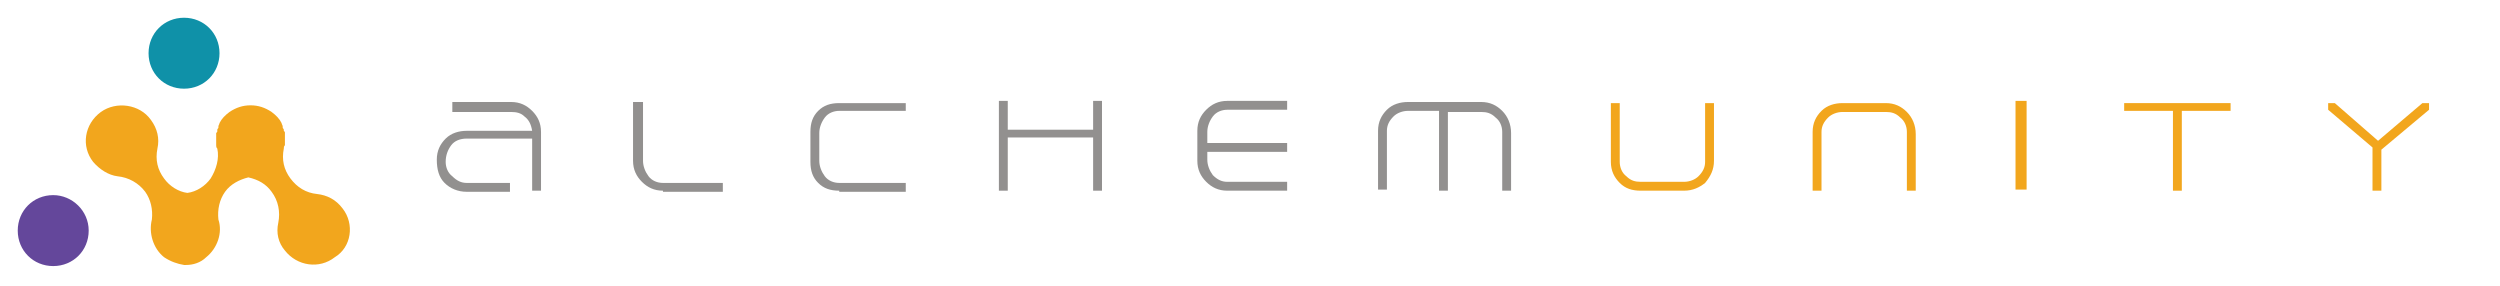 <?xml version="1.0" encoding="utf-8"?>
<!-- Generator: Adobe Illustrator 21.1.0, SVG Export Plug-In . SVG Version: 6.00 Build 0)  -->
<svg version="1.1" id="Layer_1" xmlns="http://www.w3.org/2000/svg" xmlns:xlink="http://www.w3.org/1999/xlink" x="0px" y="0px"
	 viewBox="0 0 225.5 25.8" style="enable-background:new 0 0 225.5 25.8;" xml:space="preserve">
<style type="text/css">
	.st0{display:none;}
	.st1{display:inline;fill:#17191C;}
	.st2{display:inline;}
	.st3{fill:#17191C;}
	.st4{fill:#92908F;}
	.st5{fill:#F2A61D;}
	.st6{fill:#64479B;}
	.st7{fill:#0F91A8;}
</style>
<g id="XMLID_33_" class="st0">
	<polygon id="XMLID_1_" class="st1" points="14.3,8.6 15.8,4.9 23.9,24.3 21,24.3 18.6,18.6 10.2,18.6 11.3,16.1 17.4,16.1 	"/>
	<polygon id="XMLID_2_" class="st1" points="16.8,21.6 17.8,24.3 2,24.3 11.5,1.4 14.6,1.4 6.3,21.6 	"/>
</g>
<g id="XMLID_39_" class="st0">
	<g id="XMLID_198_" class="st2">
		<path id="XMLID_208_" class="st3" d="M31,19.9v-14h1.6v12.6h6.2V20H31V19.9z"/>
		<path id="XMLID_206_" class="st3" d="M51.6,5.9V15c0,1.6-0.5,2.9-1.5,3.8s-2.3,1.4-4,1.4s-3-0.5-3.9-1.4s-1.4-2.2-1.4-3.8V5.9h1.6
			V15c0,1.2,0.3,2.1,1,2.7c0.6,0.6,1.6,0.9,2.8,0.9s2.1-0.3,2.7-0.9c0.6-0.6,1-1.5,1-2.7V5.9H51.6z"/>
		<path id="XMLID_204_" class="st3" d="M61.4,7.1c-1.5,0-2.8,0.5-3.7,1.5s-1.3,2.4-1.3,4.2s0.4,3.3,1.3,4.3c0.9,1,2.1,1.5,3.7,1.5
			c1,0,2.1-0.2,3.4-0.5v1.4c-1,0.4-2.2,0.5-3.6,0.5c-2.1,0-3.7-0.6-4.8-1.9s-1.7-3-1.7-5.4c0-1.4,0.3-2.7,0.8-3.8
			C56,8,56.8,7.1,57.8,6.5s2.2-0.9,3.6-0.9c1.5,0,2.8,0.3,3.9,0.8l-0.7,1.4C63.5,7.4,62.4,7.1,61.4,7.1z"/>
		<path id="XMLID_202_" class="st3" d="M67.8,19.9v-14h1.6V20h-1.6V19.9z"/>
		<path id="XMLID_199_" class="st3" d="M84.5,12.7c0,2.3-0.6,4.1-1.9,5.3s-3.1,1.8-5.4,1.8h-3.9V5.9h4.3c2.2,0,3.9,0.6,5.1,1.8
			S84.5,10.6,84.5,12.7z M82.8,12.8c0-1.8-0.5-3.2-1.4-4.1s-2.3-1.4-4.1-1.4h-2.4v11.2h2c1.9,0,3.4-0.5,4.4-1.4S82.8,14.7,82.8,12.8
			z"/>
	</g>
</g>
<g>
	<path class="st4" d="M48.9,17.2H48v-4.7h-5.9c-0.6,0-1.1,0.2-1.4,0.6c-0.3,0.4-0.5,0.9-0.5,1.5c0,0.5,0.2,1,0.6,1.3
		c0.4,0.4,0.8,0.6,1.3,0.6H46v0.8h-3.9c-0.8,0-1.5-0.3-2-0.8c-0.5-0.5-0.7-1.2-0.7-2.1c0-0.8,0.3-1.4,0.8-1.9
		c0.5-0.5,1.2-0.7,1.9-0.7H48c-0.1-0.6-0.3-1-0.7-1.3c-0.3-0.3-0.7-0.4-1.2-0.4h-5.3V9.2h5.3c0.8,0,1.4,0.3,1.9,0.8
		c0.5,0.5,0.8,1.1,0.8,1.9V17.2z"/>
	<path class="st4" d="M59.8,17.2c-0.8,0-1.4-0.3-1.9-0.8c-0.5-0.5-0.8-1.1-0.8-1.9V9.2H58v5.3c0,0.5,0.2,1,0.5,1.4
		c0.3,0.4,0.8,0.6,1.3,0.6h5.4v0.8H59.8z"/>
	<path class="st4" d="M75.7,17.2c-0.8,0-1.4-0.2-1.9-0.7c-0.5-0.5-0.7-1.1-0.7-1.9v-2.7c0-0.8,0.2-1.4,0.7-1.9
		c0.5-0.5,1.1-0.7,1.9-0.7h6V10h-6c-0.5,0-1,0.2-1.3,0.6c-0.3,0.4-0.5,0.9-0.5,1.4v2.5c0,0.5,0.2,1,0.5,1.4c0.3,0.4,0.8,0.6,1.3,0.6
		h6v0.8H75.7z"/>
	<polygon class="st4" points="98.6,17.2 98.6,12.4 90.9,12.4 90.9,17.2 90.1,17.2 90.1,9.1 90.9,9.1 90.9,11.7 98.6,11.7 98.6,9.1 
		99.4,9.1 99.4,17.2 	"/>
	<path class="st4" d="M110.7,17.2c-0.8,0-1.4-0.3-1.9-0.8c-0.5-0.5-0.8-1.1-0.8-1.9v-2.7c0-0.8,0.3-1.4,0.8-1.9
		c0.5-0.5,1.1-0.8,1.9-0.8h5.4v0.8h-5.4c-0.5,0-1,0.2-1.3,0.6c-0.3,0.4-0.5,0.9-0.5,1.4v1h7.2v0.8h-7.2v0.7c0,0.5,0.2,1,0.5,1.4
		c0.4,0.4,0.8,0.6,1.3,0.6h5.4v0.8H110.7z"/>
	<path class="st4" d="M135.5,17.2v-5.3c0-0.5-0.2-1-0.6-1.3c-0.4-0.4-0.8-0.5-1.3-0.5h-3v7.1h-0.8V10H127c-0.5,0-1,0.2-1.3,0.5
		c-0.4,0.4-0.6,0.8-0.6,1.3v5.3h-0.8v-5.3c0-0.8,0.3-1.4,0.8-1.9c0.5-0.5,1.2-0.7,1.9-0.7h6.6c0.8,0,1.4,0.3,1.9,0.8
		c0.5,0.5,0.8,1.2,0.8,2v5.2H135.5z"/>
	<path class="st5" d="M151.9,17.2H148c-0.8,0-1.4-0.2-1.9-0.7c-0.5-0.5-0.8-1.1-0.8-1.9V9.3h0.8v5.3c0,0.5,0.2,1,0.6,1.3
		c0.4,0.4,0.8,0.5,1.3,0.5h3.9c0.5,0,1-0.2,1.3-0.5c0.4-0.4,0.6-0.8,0.6-1.3V9.3h0.8v5.2c0,0.8-0.3,1.4-0.8,2
		C153.3,16.9,152.7,17.2,151.9,17.2"/>
	<path class="st5" d="M172.8,17.2H172v-5.3c0-0.5-0.2-1-0.6-1.3c-0.4-0.4-0.8-0.5-1.3-0.5h-3.9c-0.5,0-1,0.2-1.3,0.5
		c-0.4,0.4-0.6,0.8-0.6,1.3v5.3h-0.8v-5.3c0-0.8,0.3-1.4,0.8-1.9c0.5-0.5,1.2-0.7,1.9-0.7h3.9c0.8,0,1.4,0.3,1.9,0.8
		c0.5,0.5,0.8,1.2,0.8,2V17.2z"/>
	<rect x="181.8" y="9.1" class="st5" width="1" height="8"/>
	<polygon class="st5" points="196.8,10 196.8,17.2 196,17.2 196,10 191.6,10 191.6,9.3 201.2,9.3 201.2,10 	"/>
	<polygon class="st5" points="214.8,13.5 214.8,17.2 214,17.2 214,13.3 210,9.9 210,9.3 210.6,9.3 214.5,12.7 218.5,9.3 219.1,9.3 
		219.1,9.9 	"/>
	<path class="st6" d="M4.8,17.6c-1.8,0-3.2,1.4-3.2,3.2S3,24,4.8,24S8,22.6,8,20.8S6.5,17.6,4.8,17.6"/>
	<path class="st7" d="M16.6,8c1.8,0,3.2-1.4,3.2-3.2s-1.4-3.2-3.2-3.2c-1.8,0-3.2,1.4-3.2,3.2S14.8,8,16.6,8"/>
	<path class="st5" d="M30.9,18.8c-0.6-0.8-1.4-1.2-2.3-1.3c-1-0.1-1.8-0.6-2.4-1.4l0,0c-0.6-0.8-0.8-1.7-0.6-2.7
		c0-0.1,0-0.2,0.1-0.3c0,0,0,0,0,0c0-0.1,0-0.2,0-0.3c0,0,0,0,0-0.1c0-0.1,0-0.2,0-0.3c0,0,0-0.1,0-0.1c0-0.1,0-0.1,0-0.2
		c0,0,0-0.1,0-0.1c0-0.1,0-0.1-0.1-0.2c0,0,0-0.1,0-0.1c0-0.1-0.1-0.1-0.1-0.2c0,0,0-0.1,0-0.1c0-0.1-0.1-0.2-0.1-0.3c0,0,0,0,0,0
		c-0.2-0.4-0.5-0.7-0.9-1c-0.6-0.4-1.2-0.6-1.9-0.6c-0.7,0-1.3,0.2-1.9,0.6c-0.4,0.3-0.7,0.6-0.9,1c0,0,0,0,0,0
		c0,0.1-0.1,0.2-0.1,0.3c0,0,0,0.1,0,0.1c0,0.1-0.1,0.1-0.1,0.2c0,0,0,0.1,0,0.1c0,0.1,0,0.1-0.1,0.2c0,0,0,0.1,0,0.1
		c0,0.1,0,0.1,0,0.2c0,0,0,0.1,0,0.1c0,0.1,0,0.2,0,0.3c0,0,0,0,0,0.1c0,0.1,0,0.2,0,0.3c0,0,0,0,0,0c0,0.1,0,0.2,0.1,0.3
		c0.2,0.9-0.1,1.9-0.6,2.7l0,0c-0.5,0.7-1.3,1.2-2.1,1.3c-0.8-0.1-1.6-0.6-2.1-1.3l0,0c-0.6-0.8-0.8-1.7-0.6-2.7
		c0.2-0.9,0-1.8-0.6-2.6c-1-1.4-3.1-1.7-4.5-0.7c-1.5,1.1-1.8,3.1-0.7,4.5c0.6,0.7,1.4,1.2,2.2,1.3c1,0.1,1.9,0.6,2.5,1.4
		c0.5,0.7,0.7,1.6,0.6,2.5c-0.3,1.2,0.1,2.6,1.1,3.4c0.6,0.4,1.2,0.6,1.8,0.7c0,0,0.1,0,0.1,0c0,0,0.1,0,0.1,0
		c0.6,0,1.3-0.2,1.8-0.7c1-0.8,1.5-2.2,1.1-3.4c-0.1-0.9,0.1-1.8,0.6-2.5c0.5-0.7,1.3-1.1,2.1-1.3c0.9,0.2,1.6,0.6,2.1,1.3
		c0.6,0.8,0.8,1.8,0.6,2.8c-0.2,0.9,0,1.8,0.6,2.5c1.1,1.4,3.1,1.7,4.5,0.6C31.7,22.3,32,20.2,30.9,18.8"/>
</g>
</svg>
